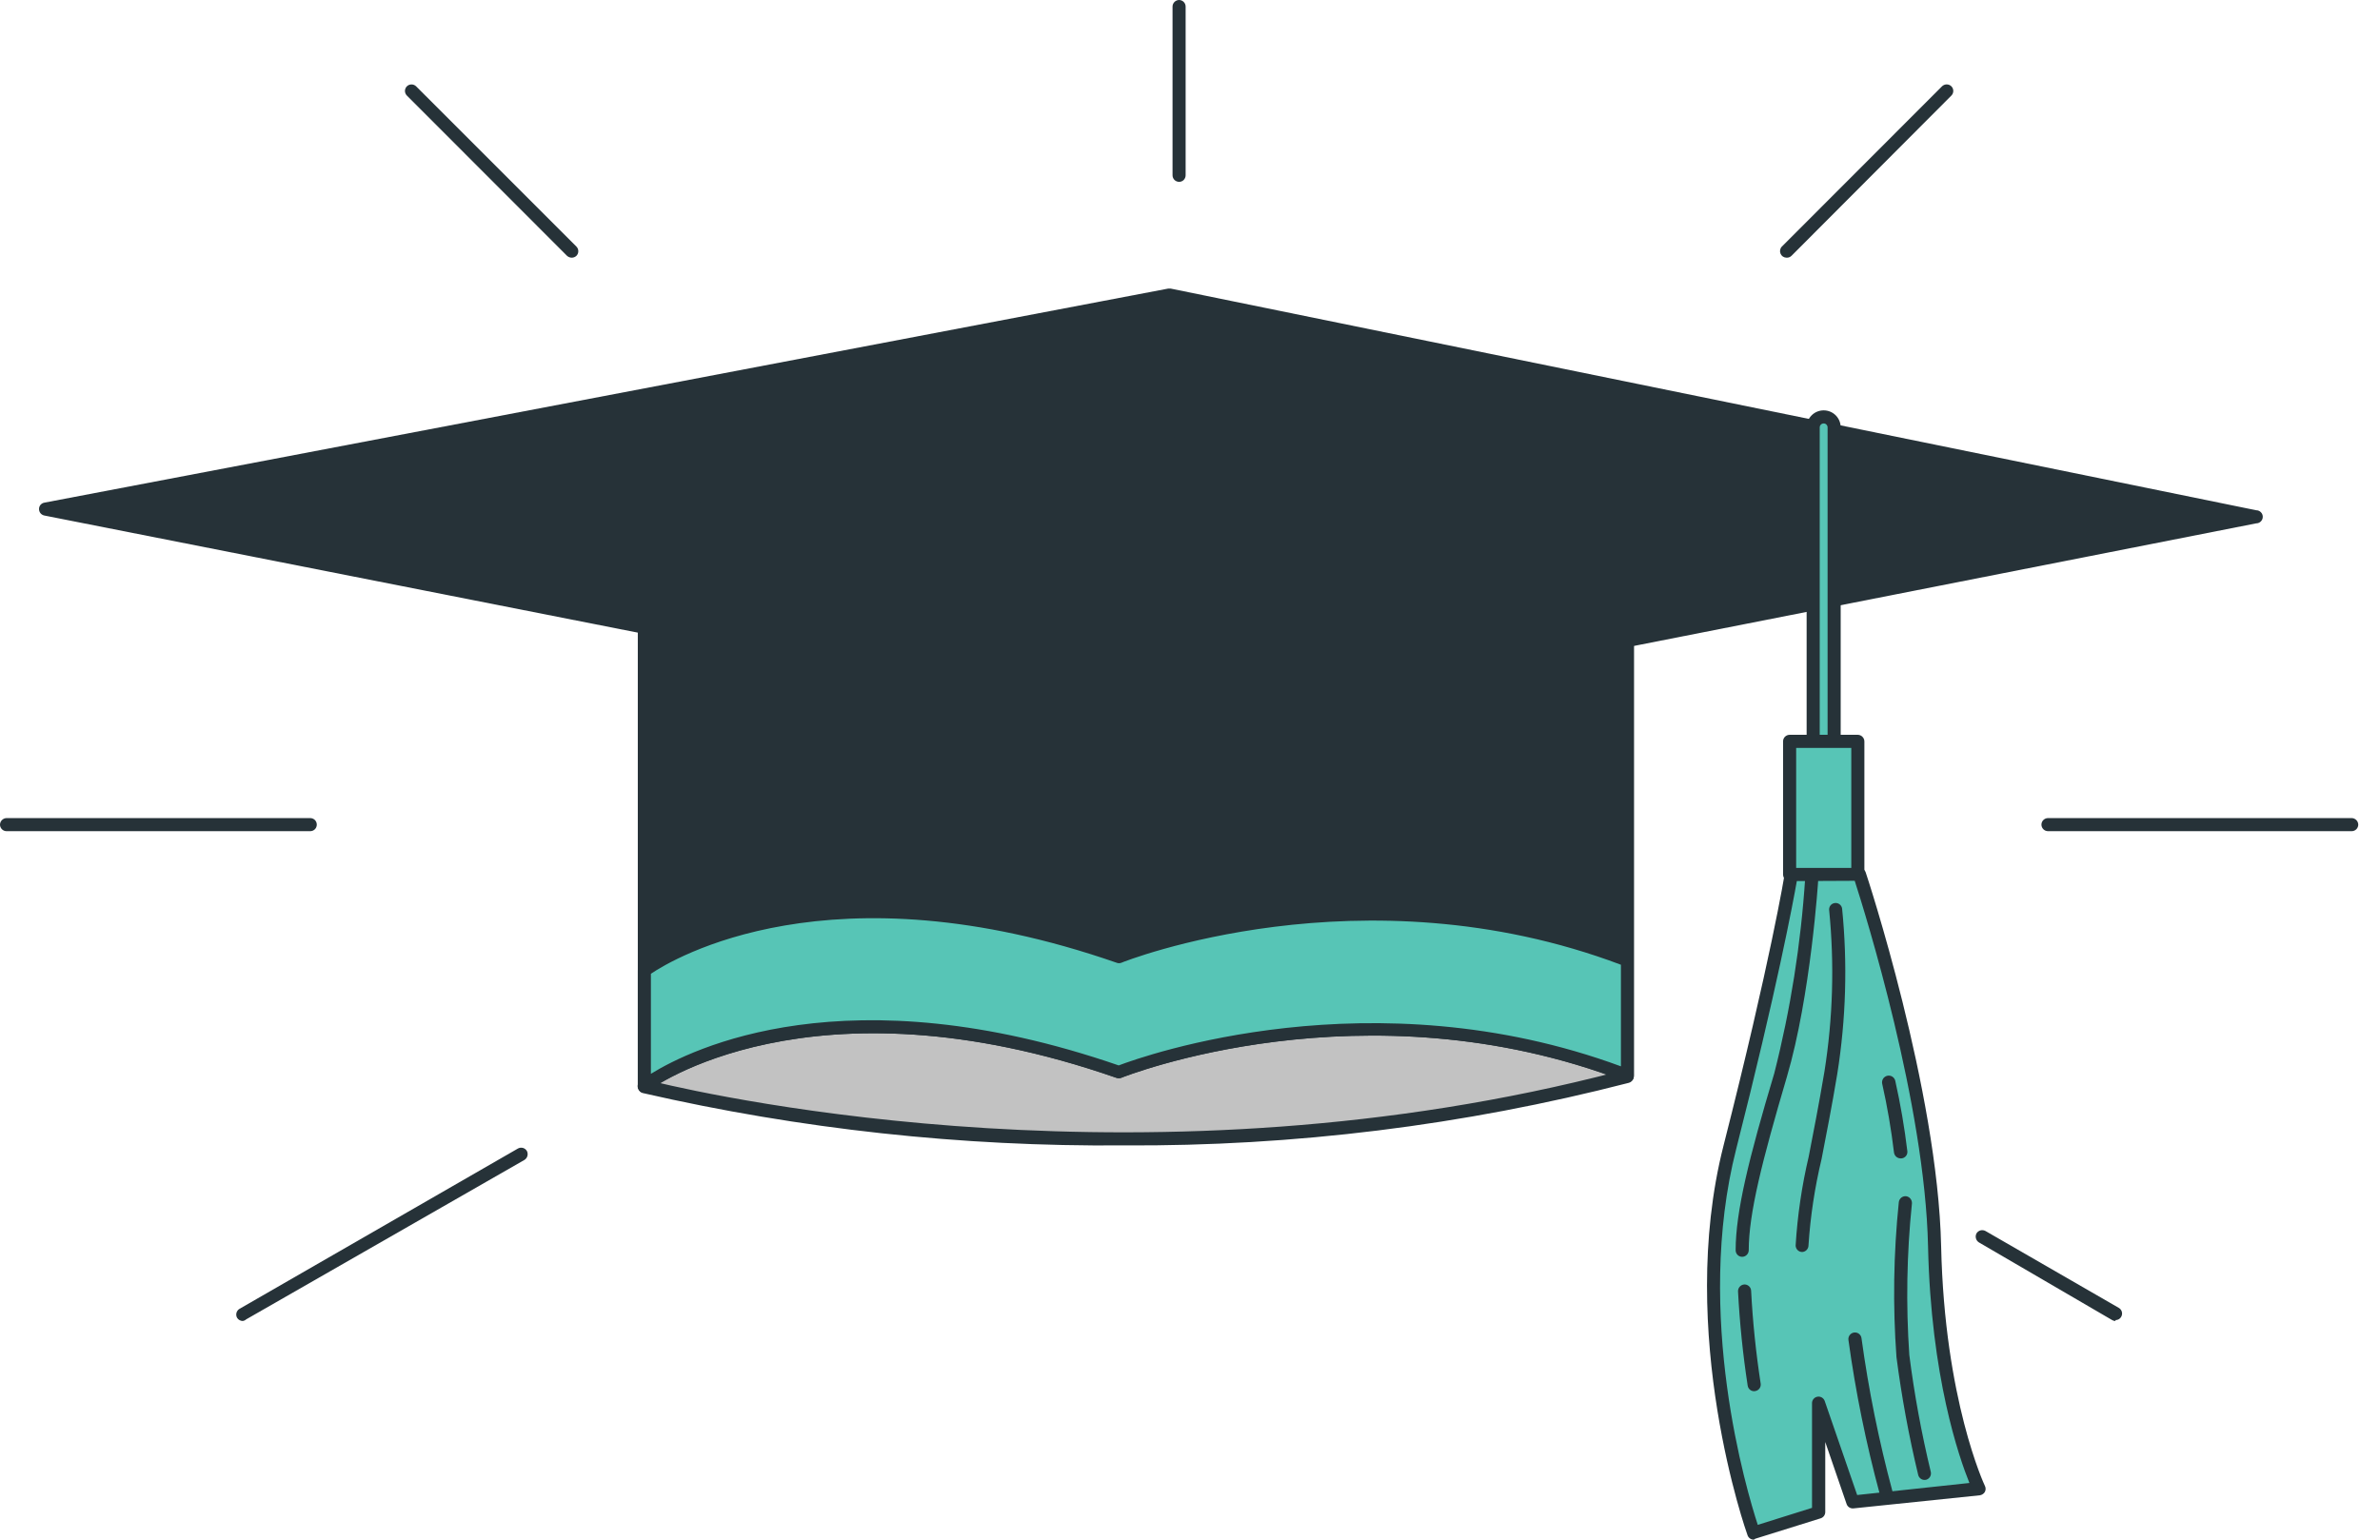 <svg width="68" height="44" viewBox="0 0 68 44" fill="none" xmlns="http://www.w3.org/2000/svg">
<path d="M33.411 8.43L1.302 14.548L33.411 20.883L64.427 14.765L33.411 8.43Z" fill="#263238"/>
<path d="M33.411 21.07H33.373L1.265 14.732C1.223 14.723 1.185 14.7 1.157 14.667C1.13 14.633 1.115 14.591 1.115 14.548C1.114 14.505 1.129 14.463 1.156 14.429C1.184 14.396 1.222 14.373 1.265 14.365L33.377 8.247H33.448L64.464 14.582C64.514 14.582 64.561 14.602 64.596 14.637C64.631 14.672 64.651 14.719 64.651 14.769C64.651 14.819 64.631 14.866 64.596 14.901C64.561 14.936 64.514 14.956 64.464 14.956L33.448 21.067L33.411 21.07ZM2.283 14.552L33.411 20.692L63.476 14.762L33.411 8.621L2.283 14.552Z" fill="#263238"/>
<path d="M18.41 31.038C18.41 31.038 31.88 34.645 46.499 30.743L45.62 28.599H19.873L18.41 31.038Z" fill="#C2C2C2"/>
<path d="M32.101 32.733C27.478 32.771 22.867 32.269 18.361 31.236C18.333 31.229 18.307 31.215 18.286 31.195C18.264 31.176 18.248 31.151 18.238 31.124C18.224 31.099 18.217 31.071 18.217 31.042C18.217 31.013 18.224 30.985 18.238 30.96L19.697 28.52C19.714 28.493 19.738 28.47 19.766 28.454C19.794 28.439 19.826 28.43 19.858 28.43H45.605C45.642 28.43 45.678 28.441 45.709 28.462C45.74 28.482 45.764 28.512 45.777 28.546L46.657 30.69C46.668 30.715 46.673 30.742 46.673 30.769C46.673 30.796 46.668 30.823 46.657 30.847C46.644 30.871 46.627 30.892 46.607 30.908C46.586 30.925 46.562 30.938 46.537 30.945C41.822 32.161 36.97 32.762 32.101 32.733ZM18.701 30.915C20.572 31.367 32.973 34.095 46.245 30.619L45.497 28.786H19.981L18.701 30.915Z" fill="#263238"/>
<path d="M18.41 15.334V31.049C18.41 31.049 22.993 27.536 31.966 30.675C31.966 30.675 38.892 27.85 46.499 30.772V15.236C46.499 15.236 29.628 9.193 18.41 15.334Z" fill="#263238"/>
<path d="M18.41 31.225C18.381 31.225 18.353 31.217 18.327 31.203C18.296 31.188 18.27 31.165 18.251 31.136C18.233 31.107 18.223 31.073 18.223 31.038V15.323C18.222 15.29 18.231 15.257 18.249 15.229C18.266 15.2 18.291 15.177 18.32 15.162C29.482 9.048 46.383 14.99 46.559 15.05C46.596 15.062 46.628 15.086 46.65 15.118C46.673 15.149 46.686 15.187 46.687 15.225V30.743C46.686 30.773 46.678 30.803 46.664 30.831C46.649 30.858 46.629 30.882 46.604 30.9C46.578 30.914 46.548 30.921 46.518 30.921C46.488 30.921 46.459 30.914 46.432 30.9C38.986 28.037 32.105 30.773 32.037 30.802C31.995 30.817 31.949 30.817 31.907 30.802C23.147 27.753 18.571 31.128 18.526 31.177C18.494 31.206 18.453 31.223 18.41 31.225ZM18.597 15.446V30.686C19.761 29.968 24.21 27.772 31.963 30.447C32.692 30.17 39.218 27.858 46.312 30.473V15.371C44.76 14.844 29.108 9.774 18.597 15.446Z" fill="#263238"/>
<path d="M31.966 27.342C22.986 24.221 18.41 27.716 18.41 27.716V31.023C18.41 31.023 22.993 27.51 31.966 30.649C31.966 30.649 38.892 27.824 46.499 30.747V27.439C38.892 24.513 31.966 27.342 31.966 27.342Z" fill="#57C5B6"/>
<path d="M18.41 31.226C18.381 31.225 18.352 31.217 18.327 31.203C18.296 31.188 18.27 31.165 18.251 31.136C18.233 31.107 18.223 31.073 18.223 31.038V27.731C18.223 27.702 18.23 27.674 18.243 27.649C18.256 27.624 18.275 27.602 18.297 27.585C18.488 27.439 23.042 24.064 31.963 27.143C32.711 26.863 39.375 24.498 46.556 27.263C46.591 27.277 46.621 27.301 46.642 27.333C46.664 27.364 46.675 27.401 46.675 27.439V30.743C46.675 30.773 46.667 30.804 46.652 30.831C46.638 30.858 46.618 30.882 46.593 30.9C46.566 30.914 46.537 30.921 46.507 30.921C46.477 30.921 46.447 30.914 46.421 30.9C38.975 28.037 32.093 30.773 32.026 30.803C31.984 30.817 31.938 30.817 31.895 30.803C23.136 27.753 18.559 31.128 18.515 31.177C18.485 31.203 18.449 31.221 18.41 31.226ZM18.597 27.828V30.687C19.761 29.968 24.21 27.772 31.963 30.447C32.692 30.17 39.218 27.858 46.312 30.473V27.57C38.911 24.778 32.093 27.487 32.037 27.514C31.995 27.53 31.948 27.53 31.907 27.514C23.734 24.674 19.218 27.409 18.597 27.828Z" fill="#263238"/>
<path d="M52.105 22.17C52.025 22.17 51.949 22.139 51.893 22.083C51.837 22.027 51.805 21.95 51.805 21.871V12.213C51.805 12.134 51.837 12.058 51.893 12.002C51.949 11.946 52.025 11.914 52.105 11.914C52.184 11.914 52.26 11.946 52.316 12.002C52.373 12.058 52.404 12.134 52.404 12.213V21.871C52.404 21.91 52.396 21.949 52.381 21.986C52.366 22.022 52.344 22.055 52.316 22.083C52.288 22.11 52.255 22.133 52.219 22.148C52.183 22.163 52.144 22.17 52.105 22.17Z" fill="#57C5B6"/>
<path d="M52.105 22.357C51.976 22.357 51.852 22.306 51.761 22.215C51.669 22.123 51.618 22 51.618 21.871V12.213C51.618 12.084 51.669 11.96 51.761 11.869C51.852 11.778 51.976 11.727 52.105 11.727C52.234 11.727 52.358 11.778 52.449 11.869C52.54 11.96 52.591 12.084 52.591 12.213V21.871C52.591 22 52.54 22.123 52.449 22.215C52.358 22.306 52.234 22.357 52.105 22.357ZM52.105 12.101C52.075 12.101 52.046 12.113 52.025 12.134C52.004 12.155 51.992 12.183 51.992 12.213V21.871C51.992 21.9 52.004 21.929 52.025 21.95C52.046 21.971 52.075 21.983 52.105 21.983C52.135 21.983 52.163 21.971 52.184 21.95C52.205 21.929 52.217 21.9 52.217 21.871V12.213C52.217 12.198 52.214 12.184 52.208 12.17C52.203 12.156 52.194 12.144 52.184 12.134C52.174 12.123 52.161 12.115 52.148 12.109C52.134 12.104 52.12 12.101 52.105 12.101Z" fill="#263238"/>
<path d="M53.081 21.186H51.132V24.988H53.081V21.186Z" fill="#57C5B6"/>
<path d="M53.081 25.179H51.132C51.082 25.179 51.035 25.159 50.999 25.124C50.964 25.089 50.945 25.041 50.945 24.991V21.186C50.945 21.137 50.964 21.089 50.999 21.054C51.035 21.019 51.082 20.999 51.132 20.999H53.081C53.131 21 53.178 21.02 53.212 21.055C53.247 21.09 53.267 21.137 53.268 21.186V24.991C53.267 25.041 53.247 25.088 53.212 25.123C53.178 25.158 53.131 25.178 53.081 25.179ZM51.319 24.804H52.894V21.373H51.319V24.804Z" fill="#263238"/>
<path d="M51.184 24.991C51.184 24.991 50.791 27.427 49.426 32.793C48.06 38.159 50.11 43.812 50.11 43.812L51.963 43.225V40.104L52.939 42.933L56.546 42.559C56.546 42.559 55.375 40.119 55.278 35.637C55.181 31.154 53.13 24.991 53.13 24.991H51.184Z" fill="#57C5B6"/>
<path d="M50.106 44C50.068 44 50.031 43.988 49.999 43.966C49.968 43.944 49.944 43.913 49.931 43.877C49.908 43.821 47.88 38.103 49.242 32.745C50.589 27.454 50.99 24.984 50.993 24.962C51.001 24.918 51.024 24.878 51.058 24.849C51.093 24.821 51.136 24.805 51.18 24.805H53.13C53.169 24.804 53.207 24.817 53.239 24.84C53.27 24.862 53.294 24.895 53.306 24.932C53.328 24.992 55.364 31.154 55.461 35.615C55.558 40.011 56.7 42.44 56.711 42.462C56.725 42.489 56.732 42.518 56.732 42.548C56.732 42.578 56.725 42.608 56.711 42.634C56.696 42.661 56.675 42.684 56.649 42.7C56.624 42.717 56.595 42.728 56.565 42.732L52.958 43.106C52.916 43.111 52.873 43.101 52.837 43.079C52.801 43.056 52.774 43.022 52.76 42.982L52.15 41.209V43.211C52.15 43.251 52.137 43.29 52.114 43.322C52.09 43.354 52.057 43.378 52.019 43.39L50.148 43.974C50.136 43.985 50.122 43.994 50.106 44ZM51.338 25.179C51.229 25.8 50.765 28.277 49.605 32.838C48.4 37.572 49.904 42.601 50.222 43.577L51.772 43.091V40.097C51.772 40.053 51.788 40.011 51.817 39.977C51.845 39.944 51.885 39.921 51.929 39.914C51.972 39.907 52.017 39.916 52.054 39.938C52.092 39.961 52.12 39.996 52.135 40.038L53.062 42.724L56.269 42.38C55.977 41.658 55.169 39.353 55.087 35.618C55.001 31.566 53.283 26.073 52.992 25.171L51.338 25.179Z" fill="#263238"/>
<path d="M49.777 35.917C49.728 35.917 49.68 35.898 49.645 35.863C49.61 35.828 49.59 35.78 49.59 35.73C49.59 34.634 49.964 33.111 50.694 30.671C51.159 28.841 51.454 26.973 51.577 25.089C51.578 25.064 51.584 25.04 51.595 25.017C51.605 24.995 51.62 24.975 51.639 24.958C51.657 24.942 51.679 24.929 51.702 24.922C51.726 24.914 51.751 24.911 51.775 24.913C51.8 24.914 51.824 24.92 51.846 24.931C51.868 24.942 51.888 24.957 51.904 24.975C51.921 24.994 51.933 25.015 51.941 25.039C51.95 25.062 51.953 25.087 51.951 25.111C51.951 25.145 51.738 28.453 51.053 30.776C50.346 33.178 49.964 34.679 49.964 35.73C49.963 35.78 49.943 35.827 49.908 35.861C49.874 35.896 49.827 35.916 49.777 35.917Z" fill="#263238"/>
<path d="M50.118 39.757C50.074 39.757 50.03 39.742 49.997 39.713C49.963 39.684 49.941 39.644 49.934 39.6C49.797 38.707 49.705 37.808 49.658 36.906C49.656 36.855 49.673 36.807 49.707 36.77C49.74 36.733 49.787 36.71 49.837 36.707C49.862 36.706 49.886 36.71 49.909 36.718C49.932 36.727 49.954 36.74 49.972 36.757C49.99 36.773 50.004 36.793 50.015 36.816C50.025 36.838 50.031 36.862 50.032 36.887C50.078 37.775 50.17 38.66 50.305 39.54C50.312 39.588 50.301 39.638 50.272 39.678C50.243 39.718 50.2 39.745 50.151 39.753L50.118 39.757Z" fill="#263238"/>
<path d="M51.491 35.779C51.441 35.779 51.394 35.759 51.359 35.724C51.324 35.689 51.304 35.641 51.304 35.592C51.356 34.736 51.481 33.886 51.678 33.051C51.813 32.355 51.97 31.554 52.127 30.622C52.369 29.098 52.414 27.549 52.262 26.012C52.259 25.988 52.26 25.964 52.267 25.941C52.273 25.917 52.284 25.895 52.299 25.876C52.314 25.857 52.333 25.841 52.354 25.829C52.375 25.817 52.399 25.809 52.423 25.807C52.472 25.8 52.522 25.814 52.561 25.844C52.6 25.874 52.626 25.919 52.632 25.968C52.789 27.54 52.742 29.126 52.494 30.686C52.337 31.633 52.179 32.426 52.045 33.122C51.851 33.933 51.725 34.759 51.671 35.592C51.671 35.64 51.652 35.686 51.618 35.721C51.585 35.756 51.539 35.777 51.491 35.779Z" fill="#263238"/>
<path d="M54.99 42.293C54.947 42.294 54.907 42.28 54.873 42.254C54.84 42.228 54.816 42.192 54.806 42.151C54.539 41.041 54.332 39.916 54.185 38.783C54.077 37.308 54.1 35.825 54.252 34.353C54.258 34.304 54.283 34.259 54.321 34.227C54.36 34.196 54.409 34.181 54.458 34.185C54.507 34.191 54.552 34.216 54.583 34.254C54.614 34.293 54.63 34.341 54.627 34.391C54.478 35.83 54.453 37.28 54.552 38.724C54.695 39.846 54.9 40.961 55.165 42.061C55.177 42.109 55.169 42.16 55.144 42.203C55.119 42.245 55.078 42.276 55.031 42.289L54.99 42.293Z" fill="#263238"/>
<path d="M53.889 42.843C53.849 42.843 53.809 42.829 53.776 42.804C53.744 42.779 53.721 42.744 53.71 42.705C53.317 41.254 53.017 39.779 52.812 38.289C52.806 38.24 52.82 38.19 52.851 38.151C52.882 38.111 52.927 38.086 52.977 38.08C53.026 38.074 53.076 38.088 53.115 38.119C53.155 38.15 53.18 38.195 53.186 38.245C53.388 39.718 53.683 41.178 54.069 42.615C54.083 42.663 54.077 42.714 54.054 42.757C54.03 42.801 53.989 42.833 53.942 42.847L53.889 42.843Z" fill="#263238"/>
<path d="M54.301 33.104C54.255 33.103 54.21 33.086 54.176 33.055C54.142 33.024 54.12 32.981 54.114 32.935C54.035 32.275 53.923 31.62 53.777 30.971C53.772 30.946 53.771 30.921 53.776 30.896C53.78 30.872 53.789 30.848 53.803 30.827C53.816 30.805 53.834 30.787 53.855 30.773C53.875 30.758 53.899 30.748 53.923 30.743C53.948 30.737 53.973 30.737 53.998 30.741C54.023 30.746 54.046 30.755 54.068 30.768C54.089 30.782 54.107 30.8 54.121 30.82C54.136 30.841 54.146 30.864 54.151 30.889C54.3 31.553 54.415 32.225 54.496 32.902C54.498 32.926 54.496 32.951 54.489 32.974C54.482 32.998 54.47 33.02 54.454 33.038C54.438 33.057 54.419 33.073 54.397 33.084C54.376 33.095 54.352 33.102 54.327 33.104H54.301Z" fill="#263238"/>
<path d="M8.864 23.753H0.187C0.137 23.753 0.09 23.733 0.055 23.698C0.02 23.663 0 23.616 0 23.566C0.001 23.517 0.021 23.47 0.056 23.435C0.091 23.4 0.138 23.38 0.187 23.379H8.864C8.914 23.379 8.962 23.399 8.997 23.434C9.032 23.469 9.051 23.516 9.051 23.566C9.051 23.616 9.032 23.663 8.997 23.698C8.962 23.733 8.914 23.753 8.864 23.753Z" fill="#263238"/>
<path d="M6.937 37.751C6.904 37.751 6.872 37.742 6.843 37.726C6.814 37.71 6.79 37.686 6.773 37.658C6.749 37.614 6.744 37.564 6.757 37.516C6.77 37.469 6.801 37.428 6.844 37.403L14.795 32.824C14.838 32.799 14.89 32.792 14.938 32.804C14.986 32.817 15.028 32.848 15.053 32.891C15.077 32.935 15.082 32.986 15.069 33.034C15.056 33.082 15.025 33.123 14.982 33.149L7.031 37.706C7.005 37.731 6.972 37.746 6.937 37.751Z" fill="#263238"/>
<path d="M33.688 5.197C33.638 5.196 33.591 5.176 33.556 5.142C33.522 5.107 33.501 5.06 33.501 5.01V0.187C33.501 0.138 33.522 0.091 33.556 0.056C33.591 0.021 33.638 0.001 33.688 0C33.737 0 33.785 0.02 33.82 0.055C33.855 0.09 33.875 0.137 33.875 0.187V5.01C33.875 5.06 33.855 5.107 33.82 5.143C33.785 5.178 33.737 5.197 33.688 5.197Z" fill="#263238"/>
<path d="M16.337 7.364C16.287 7.364 16.239 7.345 16.202 7.312L11.626 2.732C11.608 2.714 11.594 2.694 11.585 2.671C11.575 2.648 11.57 2.624 11.57 2.599C11.57 2.574 11.575 2.55 11.585 2.527C11.594 2.504 11.608 2.483 11.626 2.466C11.661 2.432 11.708 2.413 11.757 2.413C11.806 2.413 11.853 2.432 11.888 2.466L16.468 7.046C16.485 7.063 16.499 7.084 16.509 7.107C16.518 7.13 16.523 7.154 16.523 7.179C16.523 7.204 16.518 7.228 16.509 7.251C16.499 7.274 16.485 7.294 16.468 7.312C16.432 7.345 16.385 7.364 16.337 7.364Z" fill="#263238"/>
<path d="M67.192 23.753H58.514C58.465 23.753 58.417 23.733 58.382 23.698C58.347 23.663 58.327 23.616 58.327 23.566C58.327 23.516 58.347 23.469 58.382 23.434C58.417 23.399 58.465 23.379 58.514 23.379H67.192C67.241 23.38 67.288 23.4 67.323 23.435C67.358 23.47 67.378 23.517 67.379 23.566C67.379 23.616 67.359 23.663 67.324 23.698C67.289 23.733 67.241 23.753 67.192 23.753Z" fill="#263238"/>
<path d="M60.441 37.751C60.408 37.751 60.376 37.742 60.348 37.725L56.542 35.506C56.5 35.48 56.469 35.439 56.456 35.391C56.442 35.343 56.448 35.292 56.471 35.248C56.497 35.205 56.538 35.174 56.587 35.161C56.635 35.149 56.686 35.156 56.73 35.18L60.539 37.377C60.574 37.398 60.601 37.429 60.617 37.467C60.632 37.505 60.635 37.547 60.624 37.586C60.613 37.626 60.59 37.661 60.558 37.686C60.526 37.711 60.486 37.724 60.445 37.725L60.441 37.751Z" fill="#263238"/>
<path d="M51.042 7.364C51.005 7.363 50.97 7.352 50.939 7.332C50.909 7.311 50.886 7.282 50.872 7.248C50.858 7.214 50.854 7.177 50.861 7.141C50.868 7.105 50.885 7.072 50.911 7.046L55.487 2.466C55.523 2.431 55.571 2.412 55.62 2.412C55.67 2.412 55.717 2.431 55.753 2.466C55.77 2.483 55.784 2.504 55.794 2.527C55.803 2.55 55.808 2.574 55.808 2.599C55.808 2.623 55.803 2.648 55.794 2.671C55.784 2.694 55.77 2.714 55.753 2.732L51.184 7.312C51.166 7.33 51.143 7.344 51.119 7.353C51.094 7.362 51.068 7.366 51.042 7.364Z" fill="#263238"/>
</svg>
